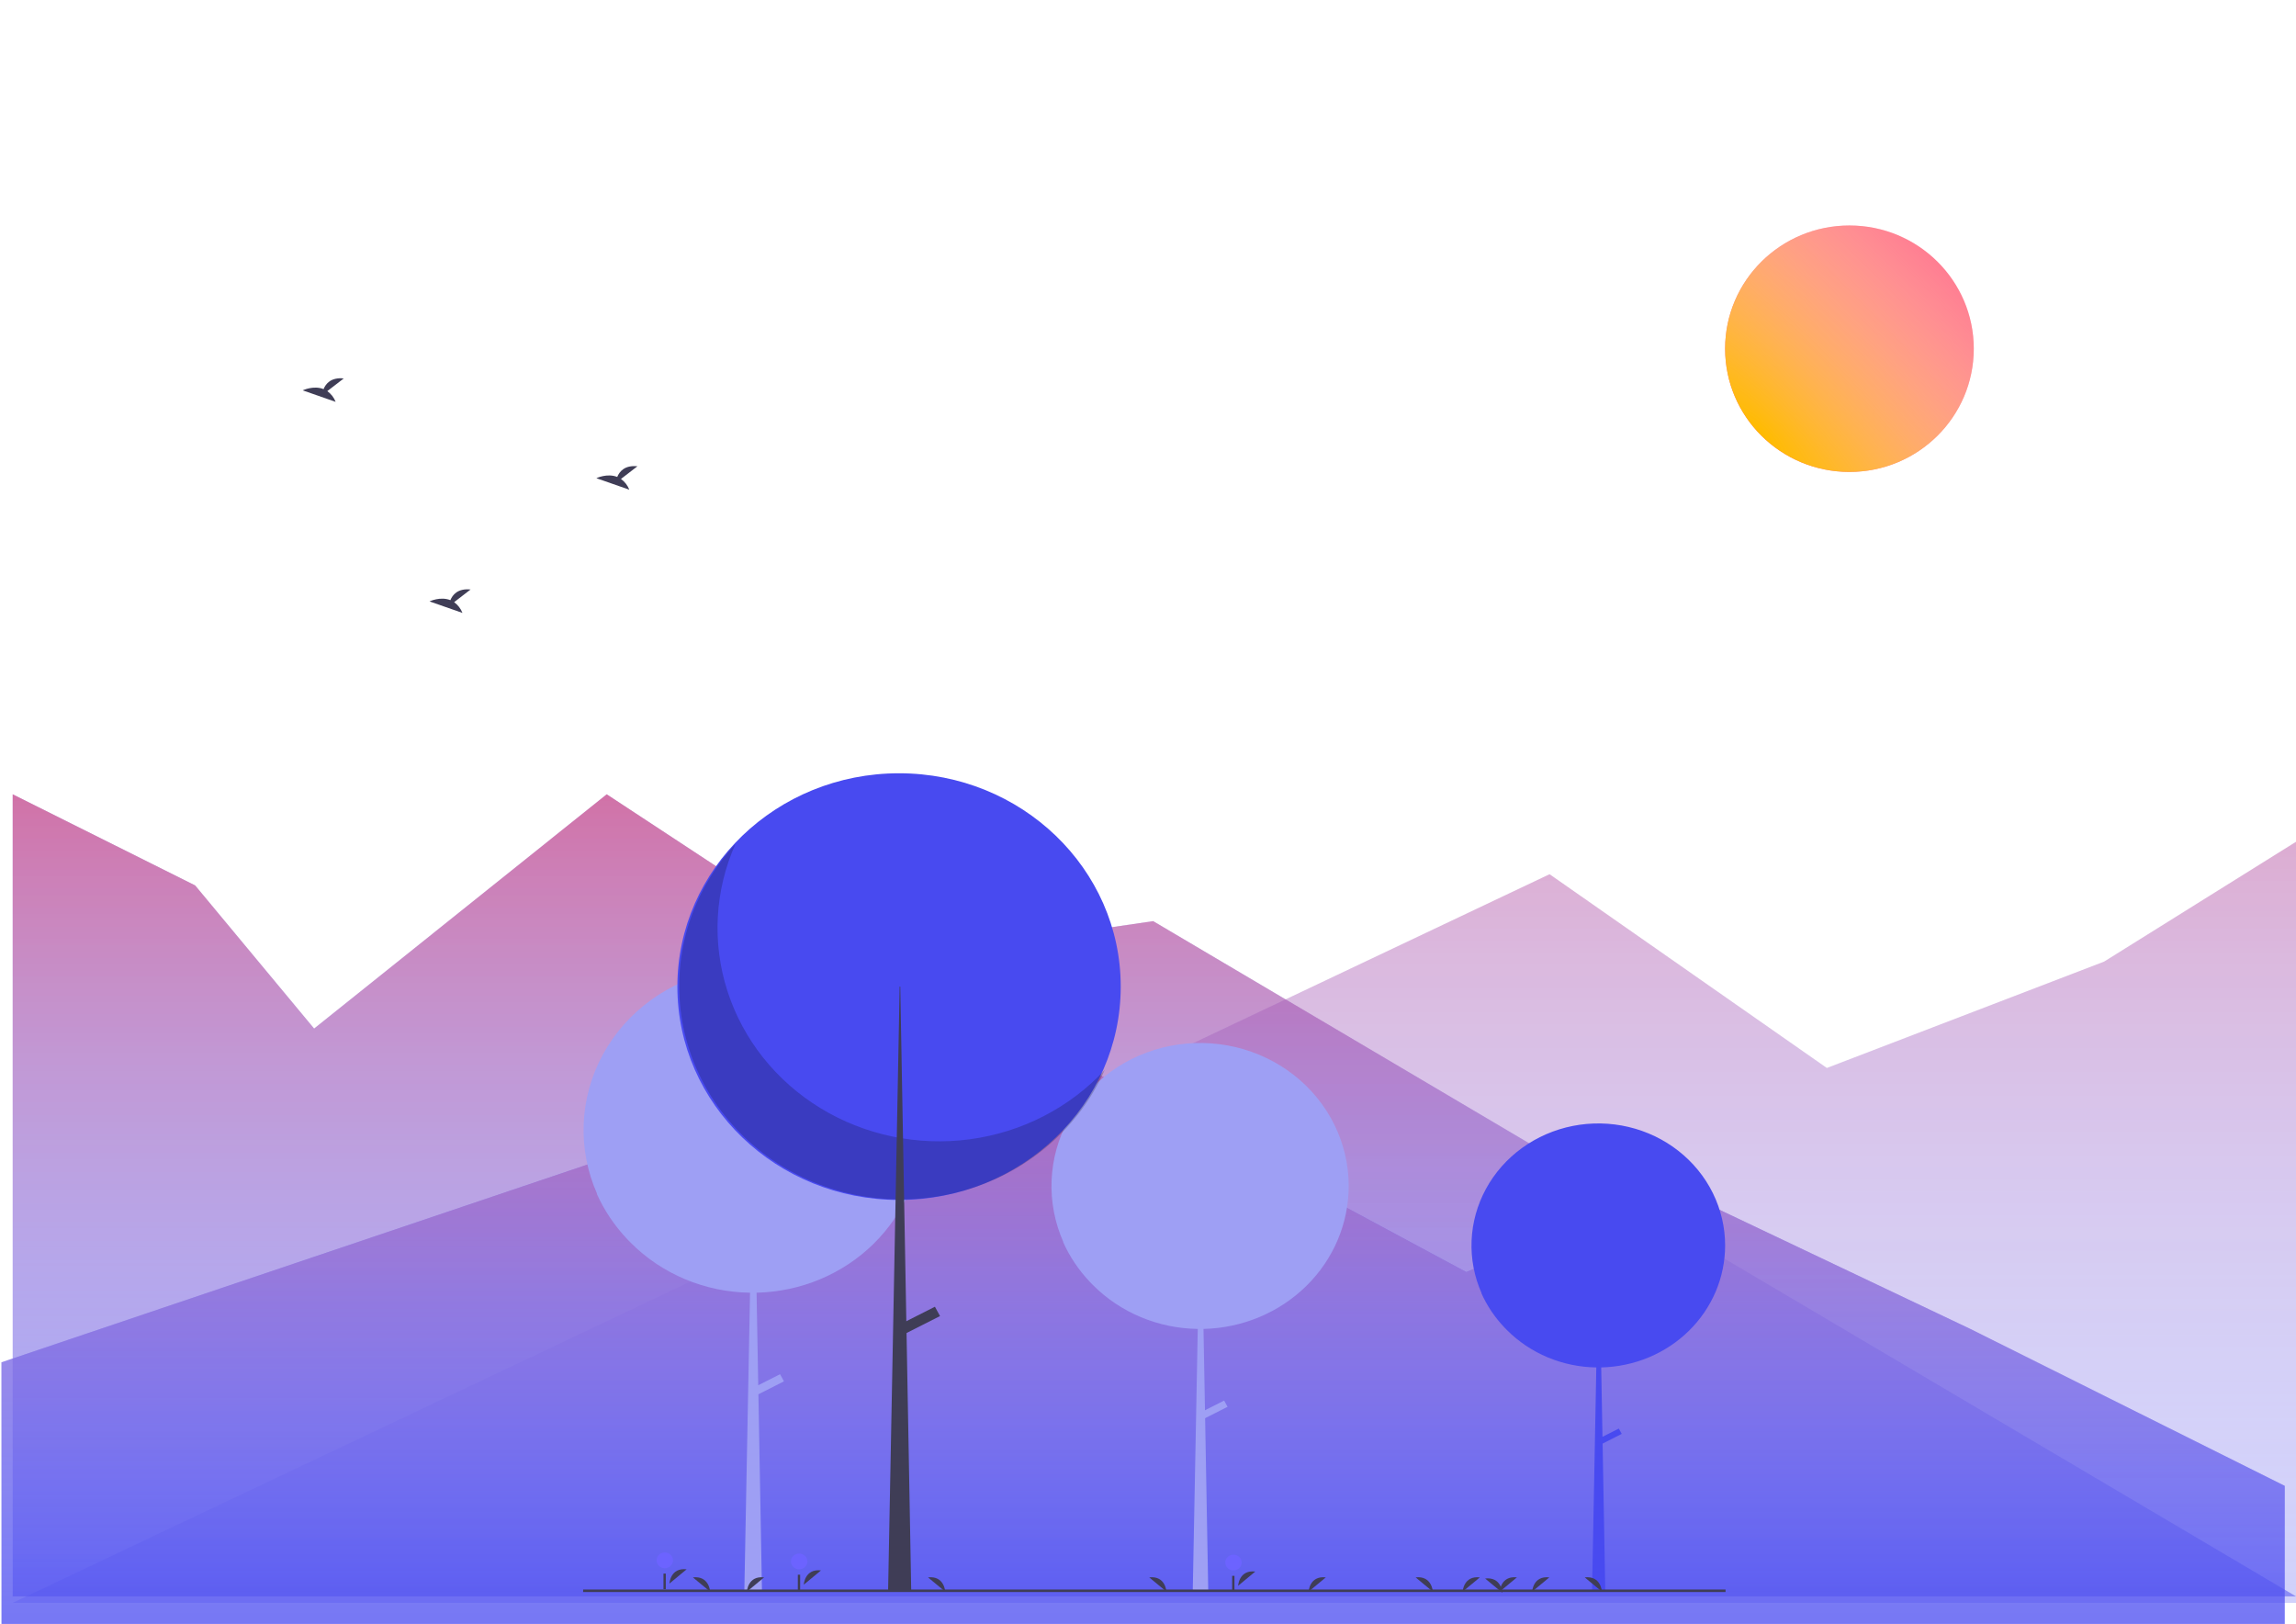 <svg width="1448" height="1024" viewBox="0 0 1448 1024" fill="none" xmlns="http://www.w3.org/2000/svg">
<path d="M8 500.851L123.063 558.289L198.106 648.573L382.639 500.851L544.939 607.516L727.248 580.829L1448 1006.61H8V500.851Z" fill="#484AF0" fill-opacity="0.5"/>
<path d="M8 500.851L123.063 558.289L198.106 648.573L382.639 500.851L544.939 607.516L727.248 580.829L1448 1006.61H8V500.851Z" fill="url(#paint0_linear)" fill-opacity="0.5"/>
<path d="M8 1010.7L977.252 551.255L1152.13 673.432L1327 606.354L1448 530.813V1010.7H8Z" fill="#484AF0" fill-opacity="0.25"/>
<path d="M8 1010.7L977.252 551.255L1152.13 673.432L1327 606.354L1448 530.813V1010.7H8Z" fill="url(#paint1_linear)" fill-opacity="0.25"/>
<path d="M0.931 1024L0.93 859.006L391.639 727.187L644.578 651.539L924.721 802.078L1053.67 748.219L1242.65 837.984L1440.93 936.91V1024H0.931Z" fill="#484AF0" fill-opacity="0.75"/>
<path d="M0.931 1024L0.93 859.006L391.639 727.187L644.578 651.539L924.721 802.078L1053.67 748.219L1242.65 837.984L1440.93 936.91V1024H0.931Z" fill="url(#paint2_linear)" fill-opacity="0.75"/>
<g clip-path="url(#clip0)">
<path d="M1087.97 785.307C1087.97 773.893 1085.32 762.623 1080.23 752.313C1075.14 742.004 1067.72 732.913 1058.53 725.701C1049.34 718.488 1038.59 713.334 1027.07 710.611C1015.55 707.889 1003.54 707.666 991.921 709.959C980.3 712.253 969.354 717.005 959.878 723.871C950.401 730.737 942.631 739.546 937.129 749.659C931.628 759.772 928.533 770.936 928.07 782.341C927.606 793.747 929.786 805.109 934.45 815.605C934.371 815.521 934.291 815.44 934.213 815.356C937.765 823.323 942.69 830.655 948.78 837.045C948.798 837.064 948.817 837.083 948.835 837.102C949.326 837.617 949.82 838.13 950.326 838.632C957.635 845.967 966.385 851.832 976.069 855.887C985.754 859.941 996.178 862.104 1006.74 862.25L1004.04 1003.5H1012.39L1010.7 910.272L1022.77 904.154L1020.93 900.786L1010.62 906.011L1009.82 862.243C1030.71 861.783 1050.59 853.475 1065.19 839.096C1079.8 824.718 1087.97 805.412 1087.97 785.307Z" fill="#484AF0"/>
<path d="M850.583 747.798C850.576 734.421 847.476 721.214 841.508 709.132C835.541 697.05 826.855 686.397 816.079 677.945C805.304 669.492 792.71 663.452 779.209 660.261C765.708 657.07 751.638 656.809 738.019 659.497C724.4 662.184 711.573 667.753 700.468 675.8C689.362 683.847 680.256 694.17 673.809 706.022C667.361 717.873 663.735 730.956 663.192 744.322C662.649 757.689 665.202 771.005 670.668 783.304C670.576 783.206 670.482 783.111 670.391 783.012C674.554 792.349 680.325 800.942 687.462 808.43C687.483 808.453 687.505 808.475 687.526 808.497C688.102 809.101 688.681 809.702 689.274 810.29C697.839 818.887 708.094 825.76 719.443 830.511C730.792 835.263 743.009 837.798 755.384 837.969L752.217 1003.5H762.002L760.021 894.246L774.176 887.076L772.017 883.13L759.931 889.252L759.001 837.96C783.481 837.42 806.77 827.684 823.885 810.834C841 793.985 850.583 771.359 850.583 747.798Z" fill="#9E9FF4"/>
<path d="M581.357 712.517C581.348 697.294 577.821 682.264 571.03 668.516C564.239 654.767 554.354 642.644 542.092 633.025C529.83 623.406 515.498 616.532 500.134 612.901C484.77 609.27 468.759 608.973 453.261 612.032C437.763 615.09 423.167 621.428 410.528 630.585C397.89 639.742 387.528 651.489 380.191 664.976C372.854 678.463 368.727 693.351 368.109 708.562C367.491 723.773 370.397 738.925 376.617 752.922C376.513 752.81 376.405 752.702 376.301 752.59C381.039 763.215 387.607 772.994 395.728 781.515C395.752 781.541 395.777 781.566 395.801 781.591C396.457 782.278 397.116 782.962 397.79 783.632C407.537 793.414 419.207 801.236 432.122 806.643C445.037 812.05 458.939 814.934 473.022 815.129L469.418 1003.5H480.553L478.299 879.172L494.407 871.012L491.95 866.521L478.196 873.488L477.138 815.12C504.996 814.505 531.498 803.426 550.975 784.251C570.452 765.076 581.357 739.329 581.357 712.517Z" fill="#9E9FF4"/>
<path d="M566.996 756.632C644.208 756.632 706.8 696.406 706.8 622.113C706.8 547.82 644.208 487.594 566.996 487.594C489.784 487.594 427.192 547.82 427.192 622.113C427.192 696.406 489.784 756.632 566.996 756.632Z" fill="#484AF0"/>
<path opacity="0.2" d="M463.769 532.265C450.729 561.616 448.96 594.473 458.778 624.963C468.597 655.454 489.364 681.592 517.367 698.706C545.37 715.82 578.786 722.796 611.643 718.387C644.499 713.977 674.656 698.47 696.724 674.636C688.758 692.568 676.835 708.62 661.782 721.678C646.728 734.737 628.904 744.49 609.545 750.262C590.185 756.035 569.752 757.688 549.662 755.108C529.573 752.528 510.306 745.776 493.197 735.32C476.089 724.864 461.547 710.954 450.581 694.554C439.614 678.154 432.484 659.655 429.684 640.34C426.885 621.025 428.484 601.356 434.369 582.694C440.255 564.033 450.286 546.826 463.769 532.265Z" fill="black"/>
<path d="M567.38 622.113H567.765L574.678 1003.5H560.083L567.38 622.113Z" fill="#3F3D56"/>
<path d="M592.836 829.851L589.615 823.965L566.505 835.672L569.726 841.558L592.836 829.851Z" fill="#3F3D56"/>
<path d="M780.831 999.929C780.831 999.929 781.335 989.76 791.675 990.942Z" fill="#3F3D56"/>
<path d="M777.909 990.252C780.767 990.252 783.084 988.022 783.084 985.272C783.084 982.522 780.767 980.292 777.909 980.292C775.051 980.292 772.734 982.522 772.734 985.272C772.734 988.022 775.051 990.252 777.909 990.252Z" fill="#6C63FF"/>
<path d="M778.528 993.658H777.067V1003.5H778.528V993.658Z" fill="#3F3D56"/>
<path d="M422.191 998.524C422.191 998.524 422.695 988.354 433.036 989.536Z" fill="#3F3D56"/>
<path d="M419.269 988.846C422.127 988.846 424.445 986.617 424.445 983.867C424.445 981.116 422.127 978.887 419.269 978.887C416.411 978.887 414.094 981.116 414.094 983.867C414.094 986.617 416.411 988.846 419.269 988.846Z" fill="#6C63FF"/>
<path d="M419.888 992.252H418.427V1002.09H419.888V992.252Z" fill="#3F3D56"/>
<path d="M506.92 999.227C506.92 999.227 507.425 989.057 517.765 990.239Z" fill="#3F3D56"/>
<path d="M503.999 989.549C506.857 989.549 509.174 987.319 509.174 984.569C509.174 981.819 506.857 979.59 503.999 979.59C501.141 979.59 498.823 981.819 498.823 984.569C498.823 987.319 501.141 989.549 503.999 989.549Z" fill="#6C63FF"/>
<path d="M504.618 992.955H503.157V1002.79H504.618V992.955Z" fill="#3F3D56"/>
<path d="M922.443 1003.62C922.443 1003.62 922.947 993.451 933.287 994.633Z" fill="#3F3D56"/>
<path d="M825.296 1003.62C825.296 1003.62 825.8 993.451 836.14 994.633Z" fill="#3F3D56"/>
<path d="M471.039 1003.62C471.039 1003.62 471.543 993.451 481.883 994.633Z" fill="#3F3D56"/>
<path d="M966.268 1003.62C966.268 1003.62 966.772 993.451 977.113 994.633Z" fill="#3F3D56"/>
<path d="M945.816 1003.62C945.816 1003.62 946.321 993.451 956.661 994.633Z" fill="#3F3D56"/>
<path d="M903.627 1003.62C903.627 1003.62 903.123 993.451 892.782 994.633Z" fill="#3F3D56"/>
<path d="M735.629 1003.62C735.629 1003.62 735.125 993.451 724.784 994.633Z" fill="#3F3D56"/>
<path d="M596.117 1003.62C596.117 1003.62 595.613 993.451 585.273 994.633Z" fill="#3F3D56"/>
<path d="M447.841 1003.62C447.841 1003.62 447.336 993.451 436.996 994.633Z" fill="#3F3D56"/>
<path d="M1010.27 1003.62C1010.27 1003.62 1009.77 993.451 999.425 994.633Z" fill="#3F3D56"/>
<path d="M947.453 1004.32C947.453 1004.32 946.948 994.154 936.608 995.336Z" fill="#3F3D56"/>
<path d="M1088.24 1002.29H367.764V1003.85H1088.24V1002.29Z" fill="#3F3D56"/>
</g>
<path d="M391.622 302.007L402.003 294.018C393.939 293.162 390.625 297.394 389.269 300.743C382.969 298.226 376.11 301.525 376.11 301.525L396.88 308.78C395.833 306.087 394.009 303.738 391.622 302.007V302.007Z" fill="#3F3D56"/>
<path d="M206.419 246.62L216.8 238.631C208.736 237.775 205.422 242.007 204.066 245.357C197.766 242.84 190.907 246.139 190.907 246.139L211.678 253.394C210.63 250.701 208.806 248.351 206.419 246.62V246.62Z" fill="#3F3D56"/>
<path d="M286.394 379.705L296.775 371.716C288.71 370.86 285.397 375.092 284.041 378.441C277.74 375.924 270.882 379.223 270.882 379.223L291.652 386.478C290.604 383.785 288.78 381.436 286.394 379.705Z" fill="#3F3D56"/>
<path d="M1166.38 297.573C1209.69 297.573 1244.79 262.786 1244.79 219.875C1244.79 176.963 1209.69 142.177 1166.38 142.177C1123.08 142.177 1087.97 176.963 1087.97 219.875C1087.97 262.786 1123.08 297.573 1166.38 297.573Z" fill="#FF6584"/>
<path d="M1166.38 297.573C1209.69 297.573 1244.79 262.786 1244.79 219.875C1244.79 176.963 1209.69 142.177 1166.38 142.177C1123.08 142.177 1087.97 176.963 1087.97 219.875C1087.97 262.786 1123.08 297.573 1166.38 297.573Z" fill="url(#paint3_radial)"/>
<defs>
<linearGradient id="paint0_linear" x1="728" y1="500.851" x2="728" y2="1006.61" gradientUnits="userSpaceOnUse">
<stop stop-color="#FF4057"/>
<stop offset="1" stop-color="white" stop-opacity="0"/>
</linearGradient>
<linearGradient id="paint1_linear" x1="728" y1="530.813" x2="728" y2="1010.7" gradientUnits="userSpaceOnUse">
<stop stop-color="#FF4057"/>
<stop offset="1" stop-color="white" stop-opacity="0"/>
</linearGradient>
<linearGradient id="paint2_linear" x1="720.93" y1="514.147" x2="720.93" y2="1024" gradientUnits="userSpaceOnUse">
<stop stop-color="#FF4057"/>
<stop offset="1" stop-color="white" stop-opacity="0"/>
</linearGradient>
<radialGradient id="paint3_radial" cx="0" cy="0" r="1" gradientUnits="userSpaceOnUse" gradientTransform="translate(1110.4 272.868) rotate(-44.2) scale(187.46 691.419)">
<stop stop-color="#FFBB00"/>
<stop offset="1" stop-color="white" stop-opacity="0"/>
</radialGradient>
<clipPath id="clip0">
<rect width="720.472" height="528.677" fill="white" transform="translate(367.764 475.646)"/>
</clipPath>
</defs>
</svg>
